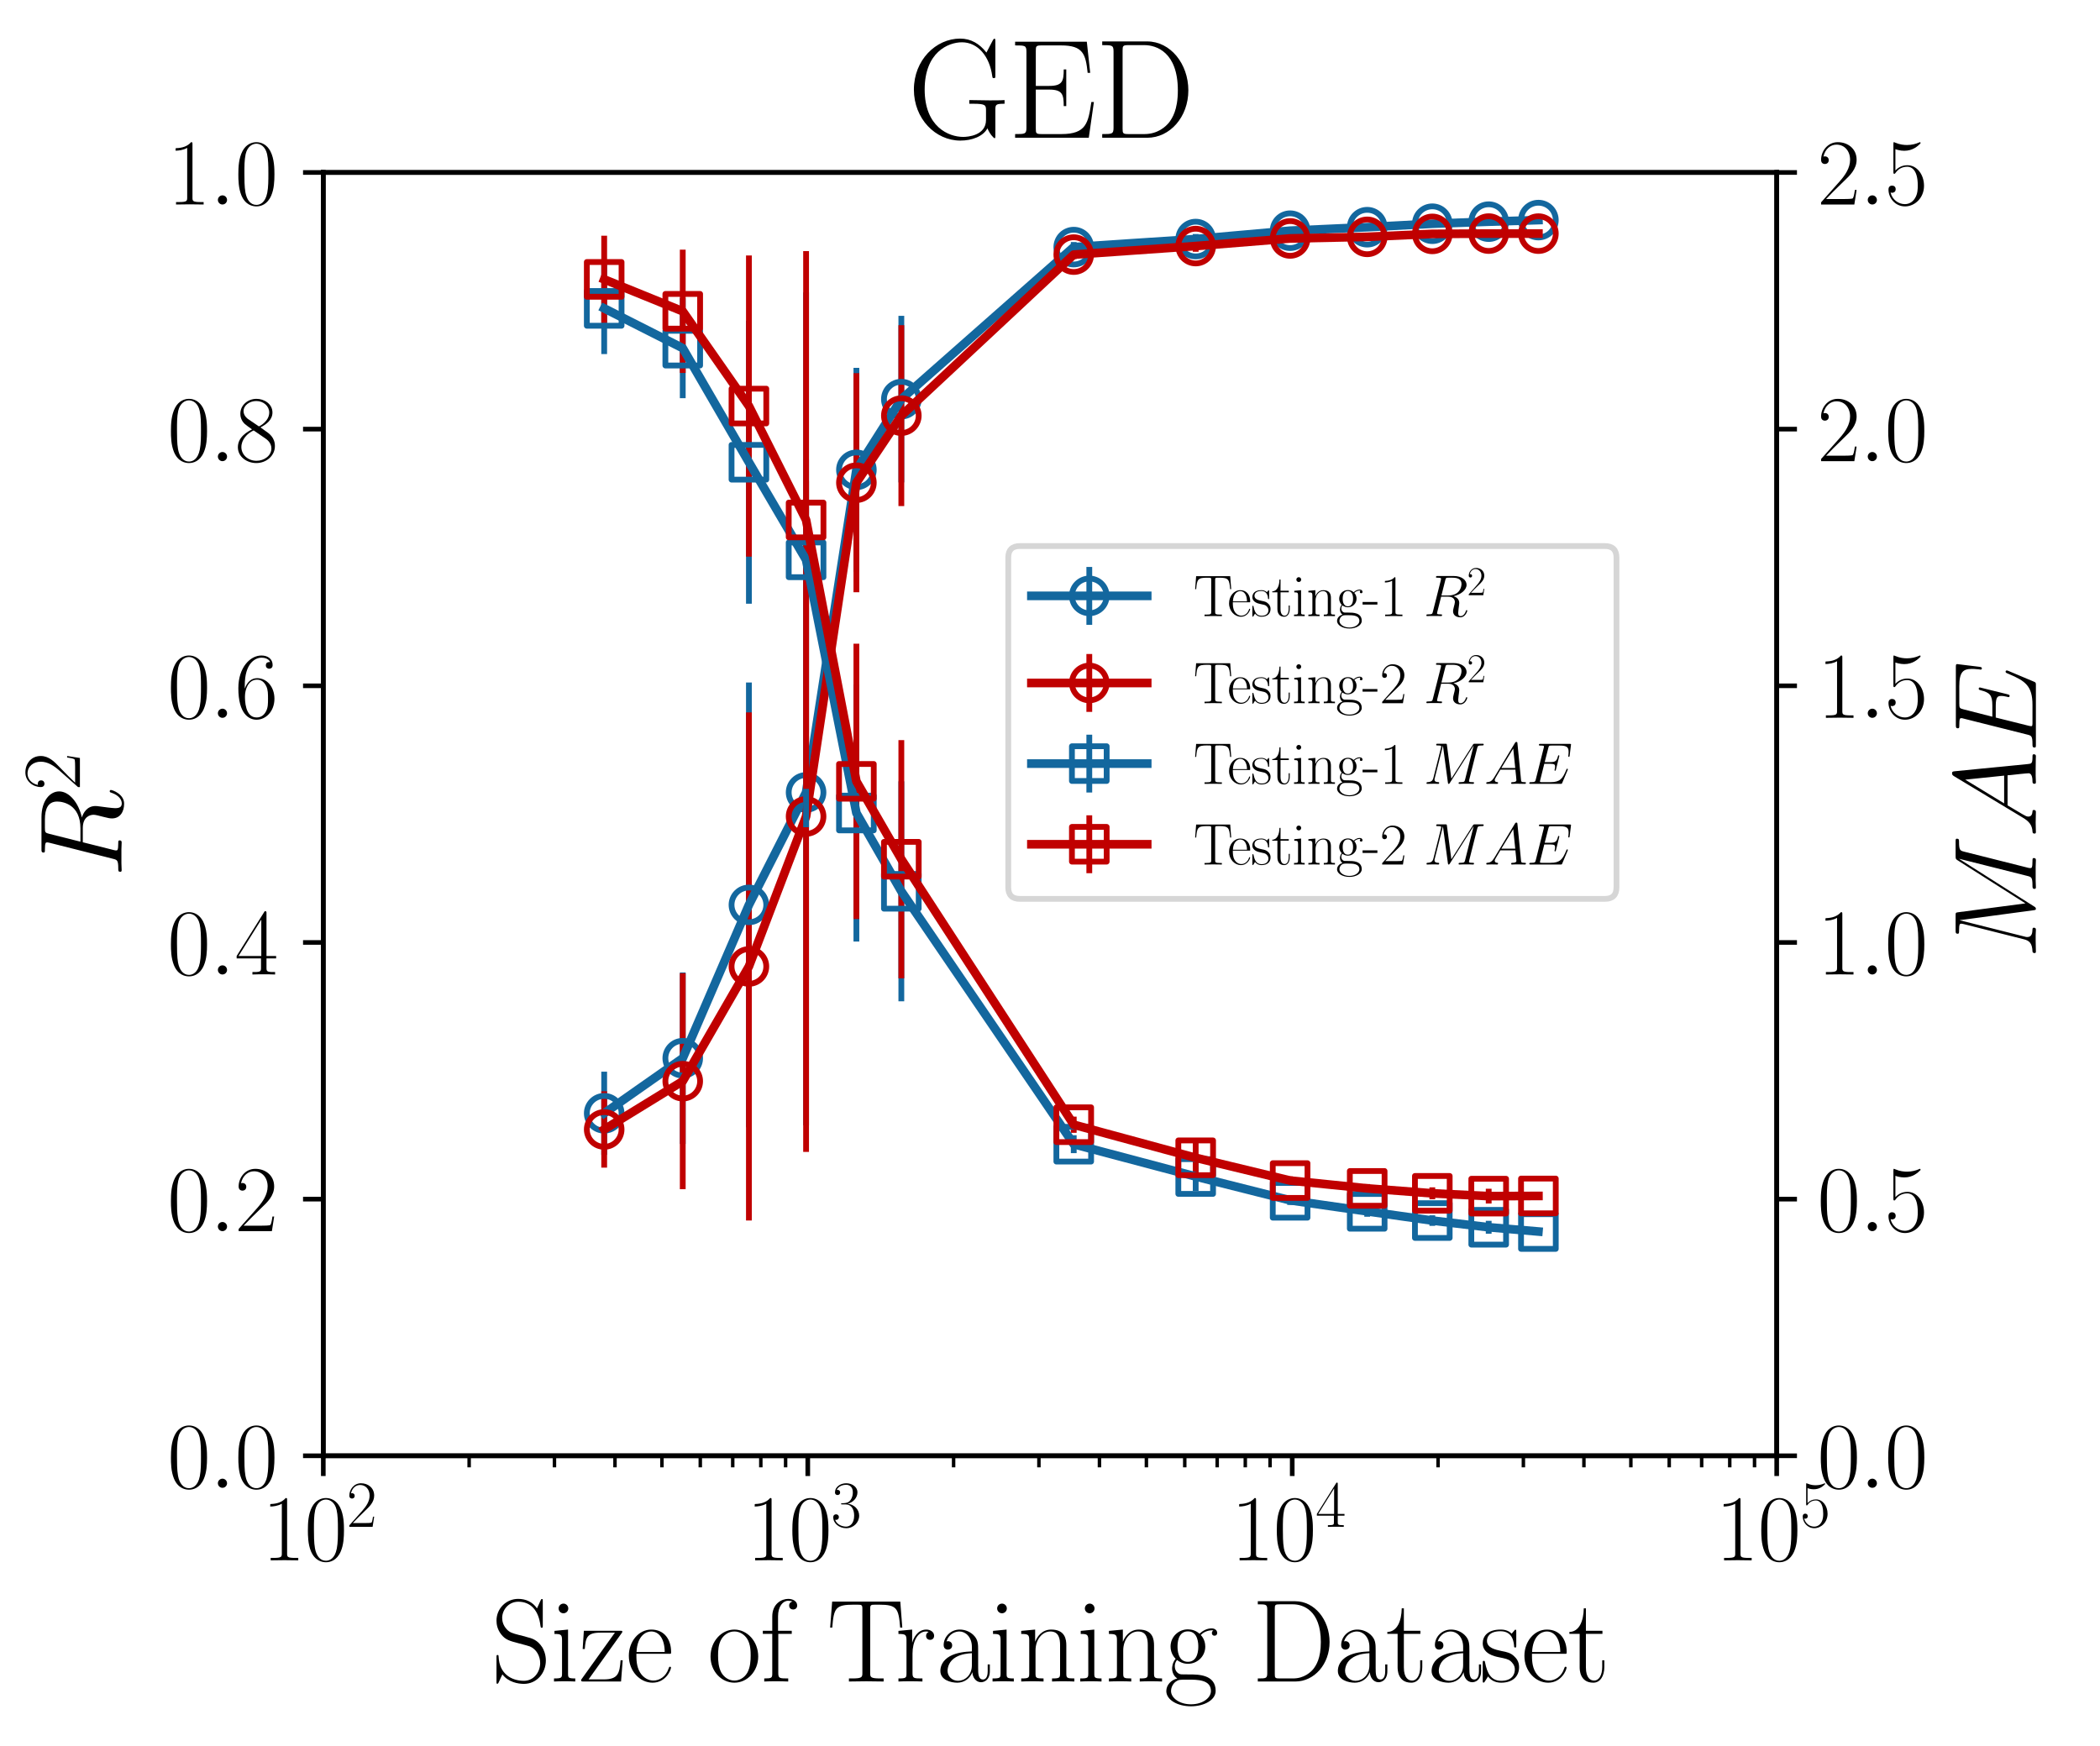 <?xml version="1.0" encoding="utf-8" standalone="no"?>
<!DOCTYPE svg PUBLIC "-//W3C//DTD SVG 1.1//EN"
  "http://www.w3.org/Graphics/SVG/1.1/DTD/svg11.dtd">
<svg xmlns:xlink="http://www.w3.org/1999/xlink" width="362.812pt" height="301.646pt" viewBox="0 0 362.812 301.646" xmlns="http://www.w3.org/2000/svg" version="1.1">
 <defs>
  <style type="text/css">*{stroke-linejoin: round; stroke-linecap: butt}</style>
 </defs>
 <g id="figure_1">
  <g id="patch_1">
   <path d="M -0 301.646 
L 362.812 301.646 
L 362.812 0 
L -0 0 
z
" style="fill: #ffffff"/>
  </g>
  <g id="axes_1">
   <g id="patch_2">
    <path d="M 55.856 251.564 
L 306.956 251.564 
L 306.956 29.804 
L 55.856 29.804 
z
" style="fill: #ffffff"/>
   </g>
   <g id="matplotlib.axis_1">
    <g id="xtick_1">
     <g id="line2d_1">
      <defs>
       <path id="m53f083bcd3" d="M 0 0 
L 0 3.5 
" style="stroke: #000000; stroke-width: 0.8"/>
      </defs>
      <g>
       <use xlink:href="#m53f083bcd3" x="55.856" y="251.564" style="stroke: #000000; stroke-width: 0.8"/>
      </g>
     </g>
     <g id="text_1">
      <!-- $\mathdefault{10^{2}}$ -->
      <g transform="translate(45.263 269.634) scale(0.16 -0.16)">
       <defs>
        <path id="CMR17-31" d="M 1702 4083 
C 1702 4217 1696 4224 1606 4224 
C 1357 3927 979 3833 621 3820 
C 602 3820 570 3820 563 3808 
C 557 3795 557 3782 557 3648 
C 755 3648 1088 3686 1344 3839 
L 1344 467 
C 1344 243 1331 166 781 166 
L 589 166 
L 589 0 
C 896 6 1216 12 1523 12 
C 1830 12 2150 6 2458 0 
L 2458 166 
L 2266 166 
C 1715 166 1702 236 1702 467 
L 1702 4083 
z
" transform="scale(0.016)"/>
        <path id="CMR17-30" d="M 2688 2038 
C 2688 2430 2682 3099 2413 3613 
C 2176 4063 1798 4224 1466 4224 
C 1158 4224 768 4082 525 3620 
C 269 3137 243 2539 243 2038 
C 243 1671 250 1112 448 623 
C 723 -39 1216 -128 1466 -128 
C 1760 -128 2208 -7 2470 604 
C 2662 1048 2688 1568 2688 2038 
z
M 1466 -26 
C 1056 -26 813 328 723 816 
C 653 1196 653 1749 653 2109 
C 653 2604 653 3015 736 3407 
C 858 3954 1216 4121 1466 4121 
C 1728 4121 2067 3947 2189 3420 
C 2272 3054 2278 2623 2278 2109 
C 2278 1691 2278 1176 2202 797 
C 2067 96 1690 -26 1466 -26 
z
" transform="scale(0.016)"/>
        <path id="CMR17-32" d="M 2669 990 
L 2554 990 
C 2490 537 2438 460 2413 422 
C 2381 371 1920 371 1830 371 
L 602 371 
C 832 620 1280 1073 1824 1596 
C 2214 1966 2669 2400 2669 3033 
C 2669 3788 2067 4224 1395 4224 
C 691 4224 262 3603 262 3027 
C 262 2777 448 2745 525 2745 
C 589 2745 781 2783 781 3007 
C 781 3206 614 3264 525 3264 
C 486 3264 448 3257 422 3244 
C 544 3788 915 4057 1306 4057 
C 1862 4057 2227 3616 2227 3033 
C 2227 2477 1901 1998 1536 1583 
L 262 147 
L 262 0 
L 2515 0 
L 2669 990 
z
" transform="scale(0.016)"/>
       </defs>
       <use xlink:href="#CMR17-31" transform="scale(0.996)"/>
       <use xlink:href="#CMR17-30" transform="translate(45.69 0) scale(0.996)"/>
       <use xlink:href="#CMR17-32" transform="translate(91.381 36.154) scale(0.697)"/>
      </g>
     </g>
    </g>
    <g id="xtick_2">
     <g id="line2d_2">
      <g>
       <use xlink:href="#m53f083bcd3" x="139.556" y="251.564" style="stroke: #000000; stroke-width: 0.8"/>
      </g>
     </g>
     <g id="text_2">
      <!-- $\mathdefault{10^{3}}$ -->
      <g transform="translate(128.963 269.634) scale(0.16 -0.16)">
       <defs>
        <path id="CMR17-33" d="M 1414 2176 
C 1984 2176 2234 1673 2234 1094 
C 2234 322 1824 25 1453 25 
C 1114 25 563 193 390 691 
C 422 678 454 678 486 678 
C 640 678 755 780 755 947 
C 755 1132 614 1216 486 1216 
C 378 1216 211 1164 211 927 
C 211 335 787 -128 1466 -128 
C 2176 -128 2720 432 2720 1087 
C 2720 1718 2208 2176 1600 2246 
C 2086 2347 2554 2776 2554 3353 
C 2554 3856 2048 4224 1472 4224 
C 890 4224 378 3862 378 3347 
C 378 3123 544 3084 627 3084 
C 762 3084 877 3167 877 3334 
C 877 3500 762 3584 627 3584 
C 602 3584 570 3584 544 3571 
C 730 3999 1235 4076 1459 4076 
C 1683 4076 2106 3966 2106 3347 
C 2106 3167 2080 2851 1862 2574 
C 1670 2329 1453 2316 1242 2297 
C 1210 2297 1062 2284 1037 2284 
C 992 2278 966 2272 966 2227 
C 966 2182 973 2176 1101 2176 
L 1414 2176 
z
" transform="scale(0.016)"/>
       </defs>
       <use xlink:href="#CMR17-31" transform="scale(0.996)"/>
       <use xlink:href="#CMR17-30" transform="translate(45.69 0) scale(0.996)"/>
       <use xlink:href="#CMR17-33" transform="translate(91.381 36.154) scale(0.697)"/>
      </g>
     </g>
    </g>
    <g id="xtick_3">
     <g id="line2d_3">
      <g>
       <use xlink:href="#m53f083bcd3" x="223.256" y="251.564" style="stroke: #000000; stroke-width: 0.8"/>
      </g>
     </g>
     <g id="text_3">
      <!-- $\mathdefault{10^{4}}$ -->
      <g transform="translate(212.663 269.634) scale(0.16 -0.16)">
       <defs>
        <path id="CMR17-34" d="M 2150 4147 
C 2150 4281 2144 4288 2029 4288 
L 128 1254 
L 128 1088 
L 1779 1088 
L 1779 460 
C 1779 230 1766 166 1318 166 
L 1197 166 
L 1197 0 
C 1402 12 1747 12 1965 12 
C 2182 12 2528 12 2733 0 
L 2733 166 
L 2611 166 
C 2163 166 2150 230 2150 460 
L 2150 1088 
L 2803 1088 
L 2803 1254 
L 2150 1254 
L 2150 4147 
z
M 1798 3723 
L 1798 1254 
L 256 1254 
L 1798 3723 
z
" transform="scale(0.016)"/>
       </defs>
       <use xlink:href="#CMR17-31" transform="scale(0.996)"/>
       <use xlink:href="#CMR17-30" transform="translate(45.69 0) scale(0.996)"/>
       <use xlink:href="#CMR17-34" transform="translate(91.381 36.154) scale(0.697)"/>
      </g>
     </g>
    </g>
    <g id="xtick_4">
     <g id="line2d_4">
      <g>
       <use xlink:href="#m53f083bcd3" x="306.956" y="251.564" style="stroke: #000000; stroke-width: 0.8"/>
      </g>
     </g>
     <g id="text_4">
      <!-- $\mathdefault{10^{5}}$ -->
      <g transform="translate(296.363 269.634) scale(0.16 -0.16)">
       <defs>
        <path id="CMR17-35" d="M 730 3750 
C 794 3724 1056 3641 1325 3641 
C 1920 3641 2246 3961 2432 4140 
C 2432 4191 2432 4224 2394 4224 
C 2387 4224 2374 4224 2323 4198 
C 2099 4102 1837 4032 1517 4032 
C 1325 4032 1037 4055 723 4191 
C 653 4224 640 4224 634 4224 
C 602 4224 595 4217 595 4090 
L 595 2231 
C 595 2113 595 2080 659 2080 
C 691 2080 704 2093 736 2139 
C 941 2435 1222 2560 1542 2560 
C 1766 2560 2246 2415 2246 1293 
C 2246 1087 2246 716 2054 422 
C 1894 159 1645 25 1370 25 
C 947 25 518 319 403 812 
C 429 806 480 793 506 793 
C 589 793 749 838 749 1036 
C 749 1209 627 1280 506 1280 
C 358 1280 262 1190 262 1011 
C 262 454 704 -128 1382 -128 
C 2042 -128 2669 441 2669 1267 
C 2669 2054 2170 2662 1549 2662 
C 1222 2662 947 2540 730 2304 
L 730 3750 
z
" transform="scale(0.016)"/>
       </defs>
       <use xlink:href="#CMR17-31" transform="scale(0.996)"/>
       <use xlink:href="#CMR17-30" transform="translate(45.69 0) scale(0.996)"/>
       <use xlink:href="#CMR17-35" transform="translate(91.381 36.154) scale(0.697)"/>
      </g>
     </g>
    </g>
    <g id="xtick_5">
     <g id="line2d_5">
      <defs>
       <path id="ma7e3aaac3f" d="M 0 0 
L 0 2 
" style="stroke: #000000; stroke-width: 0.6"/>
      </defs>
      <g>
       <use xlink:href="#ma7e3aaac3f" x="81.052" y="251.564" style="stroke: #000000; stroke-width: 0.6"/>
      </g>
     </g>
    </g>
    <g id="xtick_6">
     <g id="line2d_6">
      <g>
       <use xlink:href="#ma7e3aaac3f" x="95.791" y="251.564" style="stroke: #000000; stroke-width: 0.6"/>
      </g>
     </g>
    </g>
    <g id="xtick_7">
     <g id="line2d_7">
      <g>
       <use xlink:href="#ma7e3aaac3f" x="106.249" y="251.564" style="stroke: #000000; stroke-width: 0.6"/>
      </g>
     </g>
    </g>
    <g id="xtick_8">
     <g id="line2d_8">
      <g>
       <use xlink:href="#ma7e3aaac3f" x="114.36" y="251.564" style="stroke: #000000; stroke-width: 0.6"/>
      </g>
     </g>
    </g>
    <g id="xtick_9">
     <g id="line2d_9">
      <g>
       <use xlink:href="#ma7e3aaac3f" x="120.987" y="251.564" style="stroke: #000000; stroke-width: 0.6"/>
      </g>
     </g>
    </g>
    <g id="xtick_10">
     <g id="line2d_10">
      <g>
       <use xlink:href="#ma7e3aaac3f" x="126.591" y="251.564" style="stroke: #000000; stroke-width: 0.6"/>
      </g>
     </g>
    </g>
    <g id="xtick_11">
     <g id="line2d_11">
      <g>
       <use xlink:href="#ma7e3aaac3f" x="131.445" y="251.564" style="stroke: #000000; stroke-width: 0.6"/>
      </g>
     </g>
    </g>
    <g id="xtick_12">
     <g id="line2d_12">
      <g>
       <use xlink:href="#ma7e3aaac3f" x="135.726" y="251.564" style="stroke: #000000; stroke-width: 0.6"/>
      </g>
     </g>
    </g>
    <g id="xtick_13">
     <g id="line2d_13">
      <g>
       <use xlink:href="#ma7e3aaac3f" x="164.752" y="251.564" style="stroke: #000000; stroke-width: 0.6"/>
      </g>
     </g>
    </g>
    <g id="xtick_14">
     <g id="line2d_14">
      <g>
       <use xlink:href="#ma7e3aaac3f" x="179.491" y="251.564" style="stroke: #000000; stroke-width: 0.6"/>
      </g>
     </g>
    </g>
    <g id="xtick_15">
     <g id="line2d_15">
      <g>
       <use xlink:href="#ma7e3aaac3f" x="189.949" y="251.564" style="stroke: #000000; stroke-width: 0.6"/>
      </g>
     </g>
    </g>
    <g id="xtick_16">
     <g id="line2d_16">
      <g>
       <use xlink:href="#ma7e3aaac3f" x="198.06" y="251.564" style="stroke: #000000; stroke-width: 0.6"/>
      </g>
     </g>
    </g>
    <g id="xtick_17">
     <g id="line2d_17">
      <g>
       <use xlink:href="#ma7e3aaac3f" x="204.687" y="251.564" style="stroke: #000000; stroke-width: 0.6"/>
      </g>
     </g>
    </g>
    <g id="xtick_18">
     <g id="line2d_18">
      <g>
       <use xlink:href="#ma7e3aaac3f" x="210.291" y="251.564" style="stroke: #000000; stroke-width: 0.6"/>
      </g>
     </g>
    </g>
    <g id="xtick_19">
     <g id="line2d_19">
      <g>
       <use xlink:href="#ma7e3aaac3f" x="215.145" y="251.564" style="stroke: #000000; stroke-width: 0.6"/>
      </g>
     </g>
    </g>
    <g id="xtick_20">
     <g id="line2d_20">
      <g>
       <use xlink:href="#ma7e3aaac3f" x="219.426" y="251.564" style="stroke: #000000; stroke-width: 0.6"/>
      </g>
     </g>
    </g>
    <g id="xtick_21">
     <g id="line2d_21">
      <g>
       <use xlink:href="#ma7e3aaac3f" x="248.452" y="251.564" style="stroke: #000000; stroke-width: 0.6"/>
      </g>
     </g>
    </g>
    <g id="xtick_22">
     <g id="line2d_22">
      <g>
       <use xlink:href="#ma7e3aaac3f" x="263.191" y="251.564" style="stroke: #000000; stroke-width: 0.6"/>
      </g>
     </g>
    </g>
    <g id="xtick_23">
     <g id="line2d_23">
      <g>
       <use xlink:href="#ma7e3aaac3f" x="273.649" y="251.564" style="stroke: #000000; stroke-width: 0.6"/>
      </g>
     </g>
    </g>
    <g id="xtick_24">
     <g id="line2d_24">
      <g>
       <use xlink:href="#ma7e3aaac3f" x="281.76" y="251.564" style="stroke: #000000; stroke-width: 0.6"/>
      </g>
     </g>
    </g>
    <g id="xtick_25">
     <g id="line2d_25">
      <g>
       <use xlink:href="#ma7e3aaac3f" x="288.387" y="251.564" style="stroke: #000000; stroke-width: 0.6"/>
      </g>
     </g>
    </g>
    <g id="xtick_26">
     <g id="line2d_26">
      <g>
       <use xlink:href="#ma7e3aaac3f" x="293.991" y="251.564" style="stroke: #000000; stroke-width: 0.6"/>
      </g>
     </g>
    </g>
    <g id="xtick_27">
     <g id="line2d_27">
      <g>
       <use xlink:href="#ma7e3aaac3f" x="298.845" y="251.564" style="stroke: #000000; stroke-width: 0.6"/>
      </g>
     </g>
    </g>
    <g id="xtick_28">
     <g id="line2d_28">
      <g>
       <use xlink:href="#ma7e3aaac3f" x="303.126" y="251.564" style="stroke: #000000; stroke-width: 0.6"/>
      </g>
     </g>
    </g>
    <g id="text_5">
     <!-- Size of Training Dataset -->
     <g transform="translate(84.841 290.57) scale(0.2 -0.2)">
      <defs>
       <path id="CMR17-53" d="M 2803 4351 
C 2803 4467 2797 4473 2758 4473 
C 2720 4473 2707 4447 2682 4390 
L 2490 3965 
C 2246 4320 1875 4480 1472 4480 
C 819 4480 294 3958 294 3301 
C 294 3101 339 2817 557 2546 
C 794 2250 1018 2198 1530 2063 
C 1722 2011 2042 1927 2106 1901 
C 2470 1747 2662 1360 2662 999 
C 2662 534 2336 38 1779 38 
C 1094 38 454 425 410 1328 
C 403 1431 397 1437 352 1437 
C 301 1437 294 1431 294 1302 
L 294 0 
C 294 -116 301 -122 339 -122 
C 384 -122 397 -90 486 109 
C 493 128 493 141 614 386 
C 934 -39 1472 -128 1779 -128 
C 2477 -128 2970 457 2970 1141 
C 2970 1476 2848 1734 2778 1850 
C 2509 2263 2221 2340 1914 2417 
C 1869 2437 1856 2437 1498 2527 
C 1152 2617 1005 2662 845 2836 
C 666 3036 602 3243 602 3449 
C 602 3868 934 4326 1478 4326 
C 2157 4326 2579 3842 2675 3036 
C 2694 2920 2701 2914 2746 2914 
C 2803 2914 2803 2933 2803 3043 
L 2803 4351 
z
" transform="scale(0.016)"/>
       <path id="CMR17-69" d="M 992 3961 
C 992 4102 877 4224 730 4224 
C 589 4224 467 4108 467 3961 
C 467 3820 582 3699 730 3699 
C 870 3699 992 3814 992 3961 
z
M 243 2745 
L 243 2579 
C 602 2579 653 2540 653 2231 
L 653 443 
C 653 198 627 166 218 166 
L 218 0 
C 371 12 646 12 806 12 
C 960 12 1222 12 1370 0 
L 1370 166 
C 992 166 979 205 979 436 
L 979 2816 
L 243 2745 
z
" transform="scale(0.016)"/>
       <path id="CMR17-7a" d="M 2310 2604 
C 2362 2668 2362 2681 2362 2694 
C 2362 2752 2336 2752 2221 2752 
L 275 2752 
L 211 1760 
L 326 1760 
C 371 2380 442 2649 1178 2649 
L 1958 2649 
L 128 96 
C 128 6 134 0 269 0 
L 2291 0 
L 2381 1152 
L 2266 1152 
C 2214 441 2131 115 1350 115 
L 531 115 
L 2310 2604 
z
" transform="scale(0.016)"/>
       <path id="CMR17-65" d="M 2438 1503 
C 2464 1529 2464 1542 2464 1606 
C 2464 2251 2118 2816 1389 2816 
C 710 2816 173 2175 173 1394 
C 173 554 781 -64 1459 -64 
C 2176 -64 2458 619 2458 755 
C 2458 800 2419 800 2406 800 
C 2362 800 2355 787 2330 709 
C 2189 270 1837 51 1504 51 
C 1229 51 954 206 781 490 
C 582 819 582 1200 582 1503 
L 2438 1503 
z
M 589 1600 
C 634 2511 1126 2713 1382 2713 
C 1818 2713 2112 2308 2118 1600 
L 589 1600 
z
" transform="scale(0.016)"/>
       <path id="CMR17-6f" d="M 2758 1356 
C 2758 2176 2163 2816 1466 2816 
C 768 2816 173 2176 173 1356 
C 173 550 768 -64 1466 -64 
C 2163 -64 2758 550 2758 1356 
z
M 1466 51 
C 1165 51 909 230 762 480 
C 602 768 582 1126 582 1408 
C 582 1676 595 2009 762 2297 
C 890 2508 1139 2713 1466 2713 
C 1754 2713 1997 2553 2150 2329 
C 2349 2028 2349 1606 2349 1408 
C 2349 1158 2336 774 2163 467 
C 1984 172 1709 51 1466 51 
z
" transform="scale(0.016)"/>
       <path id="CMR17-66" d="M 979 2585 
L 1709 2585 
L 1709 2752 
L 966 2752 
L 966 3539 
C 966 4076 1235 4377 1510 4377 
C 1594 4377 1690 4363 1754 4339 
C 1702 4326 1568 4281 1568 4121 
C 1568 3955 1696 3904 1786 3904 
C 1875 3904 2003 3955 2003 4121 
C 2003 4353 1773 4480 1517 4480 
C 1152 4480 653 4211 653 3526 
L 653 2752 
L 141 2752 
L 141 2585 
L 653 2585 
L 653 441 
C 653 198 627 166 218 166 
L 218 0 
C 371 12 666 12 832 12 
C 1018 12 1344 12 1517 0 
L 1517 166 
C 1056 166 979 166 979 454 
L 979 2585 
z
" transform="scale(0.016)"/>
       <path id="CMR17-54" d="M 3981 4332 
L 288 4332 
L 179 2924 
L 294 2924 
C 378 3981 467 4166 1453 4166 
C 1568 4166 1754 4166 1805 4159 
C 1926 4140 1926 4064 1926 3917 
L 1926 465 
C 1926 236 1907 166 1376 166 
L 1197 166 
L 1197 0 
C 1504 6 1824 12 2138 12 
C 2451 12 2771 6 3078 0 
L 3078 166 
L 2899 166 
C 2368 166 2349 236 2349 465 
L 2349 3917 
C 2349 4057 2349 4134 2464 4159 
C 2515 4166 2701 4166 2816 4166 
C 3795 4166 3891 3981 3974 2924 
L 4090 2924 
L 3981 4332 
z
" transform="scale(0.016)"/>
       <path id="CMR17-72" d="M 960 1517 
C 960 2134 1222 2713 1702 2713 
C 1747 2713 1792 2707 1837 2687 
C 1837 2687 1696 2642 1696 2475 
C 1696 2321 1818 2257 1914 2257 
C 1990 2257 2131 2302 2131 2482 
C 2131 2687 1926 2816 1709 2816 
C 1222 2816 1011 2340 947 2115 
L 941 2115 
L 941 2816 
L 198 2745 
L 198 2578 
C 576 2578 634 2540 634 2231 
L 634 443 
C 634 198 608 166 198 166 
L 198 0 
C 352 12 646 12 813 12 
C 998 12 1325 12 1498 0 
L 1498 166 
C 1037 166 960 166 960 455 
L 960 1517 
z
" transform="scale(0.016)"/>
       <path id="CMR17-61" d="M 2304 1656 
C 2304 2048 2304 2275 2035 2534 
C 1798 2751 1523 2816 1306 2816 
C 800 2816 435 2408 435 1977 
C 435 1740 627 1728 666 1728 
C 749 1728 896 1779 896 1958 
C 896 2118 774 2188 666 2188 
C 640 2188 608 2182 589 2176 
C 723 2594 1069 2713 1293 2713 
C 1613 2713 1965 2421 1965 1875 
L 1965 1632 
C 1587 1619 1133 1568 774 1373 
C 371 1147 256 822 256 576 
C 256 77 832 -64 1171 -64 
C 1523 -64 1850 135 1990 505 
C 2003 219 2182 -39 2464 -39 
C 2598 -39 2938 51 2938 563 
L 2938 926 
L 2822 926 
L 2822 557 
C 2822 161 2650 109 2566 109 
C 2304 109 2304 446 2304 732 
L 2304 1656 
z
M 1965 887 
C 1965 323 1568 38 1216 38 
C 896 38 646 278 646 576 
C 646 771 730 1114 1101 1322 
C 1408 1497 1760 1523 1965 1536 
L 1965 887 
z
" transform="scale(0.016)"/>
       <path id="CMR17-6e" d="M 2656 1954 
C 2656 2282 2592 2816 1837 2816 
C 1331 2816 1069 2424 973 2166 
L 966 2166 
L 966 2816 
L 211 2745 
L 211 2578 
C 589 2578 646 2540 646 2231 
L 646 443 
C 646 198 621 166 211 166 
L 211 0 
C 365 12 646 12 813 12 
C 979 12 1267 12 1421 0 
L 1421 166 
C 1011 166 986 192 986 443 
L 986 1678 
C 986 2269 1344 2713 1792 2713 
C 2266 2713 2317 2289 2317 1980 
L 2317 443 
C 2317 198 2291 166 1882 166 
L 1882 0 
C 2035 12 2317 12 2483 12 
C 2650 12 2938 12 3091 0 
L 3091 166 
C 2682 166 2656 192 2656 443 
L 2656 1954 
z
" transform="scale(0.016)"/>
       <path id="CMR17-67" d="M 710 1165 
C 832 1068 1043 960 1299 960 
C 1805 960 2240 1359 2240 1895 
C 2240 2063 2189 2321 1997 2521 
C 2176 2713 2438 2777 2586 2777 
C 2611 2777 2650 2777 2682 2758 
C 2656 2751 2598 2726 2598 2623 
C 2598 2540 2656 2483 2739 2483 
C 2835 2483 2886 2547 2886 2630 
C 2886 2751 2790 2880 2586 2880 
C 2330 2880 2106 2758 1926 2591 
C 1734 2764 1504 2828 1299 2828 
C 794 2828 358 2431 358 1895 
C 358 1527 570 1294 634 1230 
C 442 1004 442 742 442 710 
C 442 544 506 300 723 166 
C 390 82 128 -184 128 -517 
C 128 -996 736 -1344 1466 -1344 
C 2170 -1344 2803 -1009 2803 -510 
C 2803 384 1856 384 1363 384 
C 1216 384 954 384 922 390 
C 723 422 589 601 589 825 
C 589 883 589 1024 710 1165 
z
M 1299 1068 
C 736 1068 736 1766 736 1895 
C 736 2024 736 2719 1299 2719 
C 1862 2719 1862 2024 1862 1895 
C 1862 1766 1862 1068 1299 1068 
z
M 1466 -1236 
C 826 -1236 384 -883 384 -517 
C 384 -311 493 -118 634 -11 
C 794 102 858 102 1293 102 
C 1818 102 2547 102 2547 -517 
C 2547 -883 2106 -1236 1466 -1236 
z
" transform="scale(0.016)"/>
       <path id="CMR17-44" d="M 333 4352 
L 333 4185 
C 774 4185 845 4185 845 3898 
L 845 453 
C 845 166 774 166 333 166 
L 333 0 
L 2368 0 
C 3398 0 4224 943 4224 2140 
C 4224 3344 3411 4352 2368 4352 
L 333 4352 
z
M 1523 166 
C 1267 166 1254 198 1254 414 
L 1254 3936 
C 1254 4153 1267 4185 1523 4185 
L 2240 4185 
C 2771 4185 3750 3873 3750 2140 
C 3750 1242 3488 879 3366 707 
C 3213 510 2848 166 2240 166 
L 1523 166 
z
" transform="scale(0.016)"/>
       <path id="CMR17-74" d="M 966 2585 
L 1862 2585 
L 1862 2752 
L 966 2752 
L 966 3968 
L 851 3968 
C 838 3292 614 2700 70 2687 
L 70 2585 
L 627 2585 
L 627 778 
C 627 655 627 -64 1370 -64 
C 1747 -64 1965 308 1965 784 
L 1965 1151 
L 1850 1151 
L 1850 790 
C 1850 347 1677 51 1408 51 
C 1222 51 966 179 966 765 
L 966 2585 
z
" transform="scale(0.016)"/>
       <path id="CMR17-73" d="M 1978 2688 
C 1978 2803 1971 2809 1933 2809 
C 1907 2809 1901 2803 1824 2707 
C 1805 2681 1747 2617 1728 2592 
C 1523 2809 1235 2816 1126 2816 
C 416 2816 160 2444 160 2073 
C 160 1497 813 1363 998 1324 
C 1402 1241 1542 1216 1677 1100 
C 1760 1024 1901 883 1901 652 
C 1901 384 1747 38 1158 38 
C 602 38 403 460 288 1024 
C 269 1113 269 1120 218 1120 
C 166 1120 160 1113 160 985 
L 160 64 
C 160 -52 166 -58 205 -58 
C 237 -58 243 -52 275 0 
C 314 57 410 211 448 275 
C 576 102 800 -64 1158 -64 
C 1792 -64 2131 281 2131 780 
C 2131 1107 1958 1280 1875 1356 
C 1683 1555 1459 1600 1190 1651 
C 838 1728 390 1817 390 2208 
C 390 2374 480 2726 1126 2726 
C 1811 2726 1850 2086 1862 1881 
C 1869 1849 1901 1843 1920 1843 
C 1978 1843 1978 1862 1978 1971 
L 1978 2688 
z
" transform="scale(0.016)"/>
      </defs>
      <use xlink:href="#CMR17-53" transform="scale(0.996)"/>
      <use xlink:href="#CMR17-69" transform="translate(50.895 0) scale(0.996)"/>
      <use xlink:href="#CMR17-7a" transform="translate(75.766 0) scale(0.996)"/>
      <use xlink:href="#CMR17-65" transform="translate(116.252 0) scale(0.996)"/>
      <use xlink:href="#CMR17-6f" transform="translate(186.814 0) scale(0.996)"/>
      <use xlink:href="#CMR17-66" transform="translate(232.504 0) scale(0.996)"/>
      <use xlink:href="#CMR17-54" transform="translate(290.054 0) scale(0.996)"/>
      <use xlink:href="#CMR17-72" transform="translate(348.756 0) scale(0.996)"/>
      <use xlink:href="#CMR17-61" transform="translate(384.037 0) scale(0.996)"/>
      <use xlink:href="#CMR17-69" transform="translate(429.728 0) scale(0.996)"/>
      <use xlink:href="#CMR17-6e" transform="translate(454.599 0) scale(0.996)"/>
      <use xlink:href="#CMR17-69" transform="translate(505.494 0) scale(0.996)"/>
      <use xlink:href="#CMR17-6e" transform="translate(530.365 0) scale(0.996)"/>
      <use xlink:href="#CMR17-67" transform="translate(581.26 0) scale(0.996)"/>
      <use xlink:href="#CMR17-44" transform="translate(657.027 0) scale(0.996)"/>
      <use xlink:href="#CMR17-61" transform="translate(727.42 0) scale(0.996)"/>
      <use xlink:href="#CMR17-74" transform="translate(773.111 0) scale(0.996)"/>
      <use xlink:href="#CMR17-61" transform="translate(808.392 0) scale(0.996)"/>
      <use xlink:href="#CMR17-73" transform="translate(854.082 0) scale(0.996)"/>
      <use xlink:href="#CMR17-65" transform="translate(889.883 0) scale(0.996)"/>
      <use xlink:href="#CMR17-74" transform="translate(930.369 0) scale(0.996)"/>
     </g>
    </g>
   </g>
   <g id="matplotlib.axis_2">
    <g id="ytick_1">
     <g id="line2d_29">
      <defs>
       <path id="mc1a53ebc5b" d="M 0 0 
L -3.5 0 
" style="stroke: #000000; stroke-width: 0.8"/>
      </defs>
      <g>
       <use xlink:href="#mc1a53ebc5b" x="55.856" y="251.564" style="stroke: #000000; stroke-width: 0.8"/>
      </g>
     </g>
     <g id="text_6">
      <!-- $\mathdefault{0.0}$ -->
      <g transform="translate(28.913 257.099) scale(0.16 -0.16)">
       <defs>
        <path id="CMMI12-3a" d="M 1178 307 
C 1178 492 1024 620 870 620 
C 685 620 557 467 557 313 
C 557 128 710 0 864 0 
C 1050 0 1178 153 1178 307 
z
" transform="scale(0.016)"/>
       </defs>
       <use xlink:href="#CMR17-30" transform="scale(0.996)"/>
       <use xlink:href="#CMMI12-3a" transform="translate(45.69 0) scale(0.996)"/>
       <use xlink:href="#CMR17-30" transform="translate(72.788 0) scale(0.996)"/>
      </g>
     </g>
    </g>
    <g id="ytick_2">
     <g id="line2d_30">
      <g>
       <use xlink:href="#mc1a53ebc5b" x="55.856" y="207.212" style="stroke: #000000; stroke-width: 0.8"/>
      </g>
     </g>
     <g id="text_7">
      <!-- $\mathdefault{0.2}$ -->
      <g transform="translate(28.913 212.747) scale(0.16 -0.16)">
       <use xlink:href="#CMR17-30" transform="scale(0.996)"/>
       <use xlink:href="#CMMI12-3a" transform="translate(45.69 0) scale(0.996)"/>
       <use xlink:href="#CMR17-32" transform="translate(72.788 0) scale(0.996)"/>
      </g>
     </g>
    </g>
    <g id="ytick_3">
     <g id="line2d_31">
      <g>
       <use xlink:href="#mc1a53ebc5b" x="55.856" y="162.86" style="stroke: #000000; stroke-width: 0.8"/>
      </g>
     </g>
     <g id="text_8">
      <!-- $\mathdefault{0.4}$ -->
      <g transform="translate(28.913 168.395) scale(0.16 -0.16)">
       <use xlink:href="#CMR17-30" transform="scale(0.996)"/>
       <use xlink:href="#CMMI12-3a" transform="translate(45.69 0) scale(0.996)"/>
       <use xlink:href="#CMR17-34" transform="translate(72.788 0) scale(0.996)"/>
      </g>
     </g>
    </g>
    <g id="ytick_4">
     <g id="line2d_32">
      <g>
       <use xlink:href="#mc1a53ebc5b" x="55.856" y="118.508" style="stroke: #000000; stroke-width: 0.8"/>
      </g>
     </g>
     <g id="text_9">
      <!-- $\mathdefault{0.6}$ -->
      <g transform="translate(28.913 124.043) scale(0.16 -0.16)">
       <defs>
        <path id="CMR17-36" d="M 678 2198 
C 678 3712 1395 4076 1811 4076 
C 1946 4076 2272 4049 2400 3782 
C 2298 3782 2106 3782 2106 3558 
C 2106 3385 2246 3328 2336 3328 
C 2394 3328 2566 3353 2566 3571 
C 2566 3987 2246 4224 1805 4224 
C 1043 4224 243 3411 243 2011 
C 243 257 966 -128 1478 -128 
C 2099 -128 2688 431 2688 1295 
C 2688 2101 2170 2688 1517 2688 
C 1126 2688 838 2430 678 1979 
L 678 2198 
z
M 1478 25 
C 691 25 691 1212 691 1450 
C 691 1914 909 2585 1504 2585 
C 1613 2585 1926 2585 2138 2140 
C 2253 1889 2253 1624 2253 1302 
C 2253 954 2253 696 2118 438 
C 1978 173 1773 25 1478 25 
z
" transform="scale(0.016)"/>
       </defs>
       <use xlink:href="#CMR17-30" transform="scale(0.996)"/>
       <use xlink:href="#CMMI12-3a" transform="translate(45.69 0) scale(0.996)"/>
       <use xlink:href="#CMR17-36" transform="translate(72.788 0) scale(0.996)"/>
      </g>
     </g>
    </g>
    <g id="ytick_5">
     <g id="line2d_33">
      <g>
       <use xlink:href="#mc1a53ebc5b" x="55.856" y="74.156" style="stroke: #000000; stroke-width: 0.8"/>
      </g>
     </g>
     <g id="text_10">
      <!-- $\mathdefault{0.8}$ -->
      <g transform="translate(28.913 79.691) scale(0.16 -0.16)">
       <defs>
        <path id="CMR17-38" d="M 1741 2289 
C 2144 2494 2554 2803 2554 3298 
C 2554 3884 1990 4224 1472 4224 
C 890 4224 378 3800 378 3215 
C 378 3054 416 2777 666 2533 
C 730 2469 998 2276 1171 2154 
C 883 2006 211 1652 211 945 
C 211 282 838 -128 1459 -128 
C 2144 -128 2720 366 2720 1022 
C 2720 1607 2330 1877 2074 2051 
L 1741 2289 
z
M 902 2855 
C 851 2887 595 3086 595 3388 
C 595 3781 998 4076 1459 4076 
C 1965 4076 2336 3716 2336 3298 
C 2336 2700 1670 2359 1638 2359 
C 1632 2359 1626 2359 1574 2398 
L 902 2855 
z
M 2080 1536 
C 2176 1466 2483 1253 2483 861 
C 2483 385 2010 25 1472 25 
C 890 25 448 443 448 951 
C 448 1459 838 1884 1280 2083 
L 2080 1536 
z
" transform="scale(0.016)"/>
       </defs>
       <use xlink:href="#CMR17-30" transform="scale(0.996)"/>
       <use xlink:href="#CMMI12-3a" transform="translate(45.69 0) scale(0.996)"/>
       <use xlink:href="#CMR17-38" transform="translate(72.788 0) scale(0.996)"/>
      </g>
     </g>
    </g>
    <g id="ytick_6">
     <g id="line2d_34">
      <g>
       <use xlink:href="#mc1a53ebc5b" x="55.856" y="29.804" style="stroke: #000000; stroke-width: 0.8"/>
      </g>
     </g>
     <g id="text_11">
      <!-- $\mathdefault{1.0}$ -->
      <g transform="translate(28.913 35.339) scale(0.16 -0.16)">
       <use xlink:href="#CMR17-31" transform="scale(0.996)"/>
       <use xlink:href="#CMMI12-3a" transform="translate(45.69 0) scale(0.996)"/>
       <use xlink:href="#CMR17-30" transform="translate(72.788 0) scale(0.996)"/>
      </g>
     </g>
    </g>
    <g id="text_12">
     <!-- $R^2$ -->
     <g transform="translate(21.037 151.606) rotate(-90) scale(0.2 -0.2)">
      <defs>
       <path id="CMMI12-52" d="M 2355 3917 
C 2413 4153 2438 4166 2688 4166 
L 3149 4166 
C 3699 4166 4109 4000 4109 3503 
C 4109 3177 3942 2240 2656 2240 
L 1933 2240 
L 2355 3917 
z
M 3245 2163 
C 4038 2335 4659 2846 4659 3394 
C 4659 3892 4154 4352 3264 4352 
L 1530 4352 
C 1402 4352 1344 4352 1344 4230 
C 1344 4166 1389 4166 1510 4166 
C 1894 4166 1894 4115 1894 4045 
C 1894 4032 1894 3994 1869 3898 
L 1005 475 
C 947 253 934 190 493 190 
C 346 190 301 190 301 69 
C 301 6 371 6 390 6 
C 506 6 640 19 762 19 
L 1517 19 
C 1632 19 1766 6 1882 6 
C 1933 6 2003 6 2003 126 
C 2003 190 1946 190 1850 190 
C 1459 190 1459 241 1459 304 
C 1459 310 1459 355 1472 405 
L 1901 2112 
L 2669 2112 
C 3277 2112 3392 1731 3392 1522 
C 3392 1426 3328 1179 3283 1014 
C 3213 723 3194 653 3194 532 
C 3194 82 3565 -128 3994 -128 
C 4512 -128 4736 501 4736 589 
C 4736 634 4704 653 4666 653 
C 4614 653 4602 615 4589 564 
C 4435 114 4173 0 4013 0 
C 3853 0 3750 69 3750 355 
C 3750 507 3827 1084 3834 1116 
C 3866 1350 3866 1376 3866 1426 
C 3866 1889 3488 2086 3245 2163 
z
" transform="scale(0.016)"/>
      </defs>
      <use xlink:href="#CMMI12-52" transform="scale(0.996)"/>
      <use xlink:href="#CMR17-32" transform="translate(75.071 36.154) scale(0.697)"/>
     </g>
    </g>
   </g>
   <g id="LineCollection_1">
    <path d="M 265.786 38.262 
L 265.786 37.801 
" clip-path="url(#pdb60bec76a)" style="fill: none; stroke: #13679e"/>
    <path d="M 257.198 38.703 
L 257.198 37.905 
" clip-path="url(#pdb60bec76a)" style="fill: none; stroke: #13679e"/>
    <path d="M 247.457 38.987 
L 247.457 38.333 
" clip-path="url(#pdb60bec76a)" style="fill: none; stroke: #13679e"/>
    <path d="M 236.207 39.585 
L 236.207 38.934 
" clip-path="url(#pdb60bec76a)" style="fill: none; stroke: #13679e"/>
    <path d="M 222.891 40.196 
L 222.891 39.533 
" clip-path="url(#pdb60bec76a)" style="fill: none; stroke: #13679e"/>
    <path d="M 206.576 42.174 
L 206.576 40.446 
" clip-path="url(#pdb60bec76a)" style="fill: none; stroke: #13679e"/>
    <path d="M 185.508 43.576 
L 185.508 41.825 
" clip-path="url(#pdb60bec76a)" style="fill: none; stroke: #13679e"/>
    <path d="M 155.721 83.363 
L 155.721 54.579 
" clip-path="url(#pdb60bec76a)" style="fill: none; stroke: #13679e"/>
    <path d="M 147.957 98.815 
L 147.957 63.561 
" clip-path="url(#pdb60bec76a)" style="fill: none; stroke: #13679e"/>
    <path d="M 139.264 194.459 
L 139.264 79.404 
" clip-path="url(#pdb60bec76a)" style="fill: none; stroke: #13679e"/>
    <path d="M 129.388 194.798 
L 129.388 117.936 
" clip-path="url(#pdb60bec76a)" style="fill: none; stroke: #13679e"/>
    <path d="M 117.956 197.681 
L 117.956 168.042 
" clip-path="url(#pdb60bec76a)" style="fill: none; stroke: #13679e"/>
    <path d="M 104.384 199.563 
L 104.384 185.191 
" clip-path="url(#pdb60bec76a)" style="fill: none; stroke: #13679e"/>
   </g>
   <g id="LineCollection_2">
    <path d="M 265.786 40.535 
L 265.786 40.209 
" clip-path="url(#pdb60bec76a)" style="fill: none; stroke: #c00000"/>
    <path d="M 257.198 40.826 
L 257.198 39.905 
" clip-path="url(#pdb60bec76a)" style="fill: none; stroke: #c00000"/>
    <path d="M 247.457 40.871 
L 247.457 39.966 
" clip-path="url(#pdb60bec76a)" style="fill: none; stroke: #c00000"/>
    <path d="M 236.207 41.256 
L 236.207 40.6 
" clip-path="url(#pdb60bec76a)" style="fill: none; stroke: #c00000"/>
    <path d="M 222.891 41.464 
L 222.891 40.942 
" clip-path="url(#pdb60bec76a)" style="fill: none; stroke: #c00000"/>
    <path d="M 206.576 43.513 
L 206.576 41.527 
" clip-path="url(#pdb60bec76a)" style="fill: none; stroke: #c00000"/>
    <path d="M 185.508 44.77 
L 185.508 43.227 
" clip-path="url(#pdb60bec76a)" style="fill: none; stroke: #c00000"/>
    <path d="M 155.721 87.453 
L 155.721 56.193 
" clip-path="url(#pdb60bec76a)" style="fill: none; stroke: #c00000"/>
    <path d="M 147.957 102.344 
L 147.957 64.479 
" clip-path="url(#pdb60bec76a)" style="fill: none; stroke: #c00000"/>
    <path d="M 139.264 199.055 
L 139.264 83.111 
" clip-path="url(#pdb60bec76a)" style="fill: none; stroke: #c00000"/>
    <path d="M 129.388 210.909 
L 129.388 123.106 
" clip-path="url(#pdb60bec76a)" style="fill: none; stroke: #c00000"/>
    <path d="M 117.956 205.492 
L 117.956 168.17 
" clip-path="url(#pdb60bec76a)" style="fill: none; stroke: #c00000"/>
    <path d="M 104.384 201.773 
L 104.384 188.573 
" clip-path="url(#pdb60bec76a)" style="fill: none; stroke: #c00000"/>
   </g>
   <g id="line2d_35">
    <path d="M 265.786 38.032 
L 257.198 38.304 
L 247.457 38.66 
L 236.207 39.26 
L 222.891 39.865 
L 206.576 41.31 
L 185.508 42.7 
L 155.721 68.971 
L 147.957 81.188 
L 139.264 136.932 
L 129.388 156.367 
L 117.956 182.861 
L 104.384 192.377 
" clip-path="url(#pdb60bec76a)" style="fill: none; stroke: #13679e; stroke-width: 1.5; stroke-linecap: square"/>
    <defs>
     <path id="m3cda53c4e5" d="M 0 3 
C 0.796 3 1.559 2.684 2.121 2.121 
C 2.684 1.559 3 0.796 3 0 
C 3 -0.796 2.684 -1.559 2.121 -2.121 
C 1.559 -2.684 0.796 -3 0 -3 
C -0.796 -3 -1.559 -2.684 -2.121 -2.121 
C -2.684 -1.559 -3 -0.796 -3 0 
C -3 0.796 -2.684 1.559 -2.121 2.121 
C -1.559 2.684 -0.796 3 0 3 
z
" style="stroke: #13679e"/>
    </defs>
    <g clip-path="url(#pdb60bec76a)">
     <use xlink:href="#m3cda53c4e5" x="265.786" y="38.032" style="fill-opacity: 0; stroke: #13679e"/>
     <use xlink:href="#m3cda53c4e5" x="257.198" y="38.304" style="fill-opacity: 0; stroke: #13679e"/>
     <use xlink:href="#m3cda53c4e5" x="247.457" y="38.66" style="fill-opacity: 0; stroke: #13679e"/>
     <use xlink:href="#m3cda53c4e5" x="236.207" y="39.26" style="fill-opacity: 0; stroke: #13679e"/>
     <use xlink:href="#m3cda53c4e5" x="222.891" y="39.865" style="fill-opacity: 0; stroke: #13679e"/>
     <use xlink:href="#m3cda53c4e5" x="206.576" y="41.31" style="fill-opacity: 0; stroke: #13679e"/>
     <use xlink:href="#m3cda53c4e5" x="185.508" y="42.7" style="fill-opacity: 0; stroke: #13679e"/>
     <use xlink:href="#m3cda53c4e5" x="155.721" y="68.971" style="fill-opacity: 0; stroke: #13679e"/>
     <use xlink:href="#m3cda53c4e5" x="147.957" y="81.188" style="fill-opacity: 0; stroke: #13679e"/>
     <use xlink:href="#m3cda53c4e5" x="139.264" y="136.932" style="fill-opacity: 0; stroke: #13679e"/>
     <use xlink:href="#m3cda53c4e5" x="129.388" y="156.367" style="fill-opacity: 0; stroke: #13679e"/>
     <use xlink:href="#m3cda53c4e5" x="117.956" y="182.861" style="fill-opacity: 0; stroke: #13679e"/>
     <use xlink:href="#m3cda53c4e5" x="104.384" y="192.377" style="fill-opacity: 0; stroke: #13679e"/>
    </g>
   </g>
   <g id="line2d_36">
    <path d="M 265.786 40.372 
L 257.198 40.366 
L 247.457 40.418 
L 236.207 40.928 
L 222.891 41.203 
L 206.576 42.52 
L 185.508 43.998 
L 155.721 71.823 
L 147.957 83.412 
L 139.264 141.083 
L 129.388 167.007 
L 117.956 186.831 
L 104.384 195.173 
" clip-path="url(#pdb60bec76a)" style="fill: none; stroke: #c00000; stroke-width: 1.5; stroke-linecap: square"/>
    <defs>
     <path id="m62c7a522f3" d="M 0 3 
C 0.796 3 1.559 2.684 2.121 2.121 
C 2.684 1.559 3 0.796 3 0 
C 3 -0.796 2.684 -1.559 2.121 -2.121 
C 1.559 -2.684 0.796 -3 0 -3 
C -0.796 -3 -1.559 -2.684 -2.121 -2.121 
C -2.684 -1.559 -3 -0.796 -3 0 
C -3 0.796 -2.684 1.559 -2.121 2.121 
C -1.559 2.684 -0.796 3 0 3 
z
" style="stroke: #c00000"/>
    </defs>
    <g clip-path="url(#pdb60bec76a)">
     <use xlink:href="#m62c7a522f3" x="265.786" y="40.372" style="fill-opacity: 0; stroke: #c00000"/>
     <use xlink:href="#m62c7a522f3" x="257.198" y="40.366" style="fill-opacity: 0; stroke: #c00000"/>
     <use xlink:href="#m62c7a522f3" x="247.457" y="40.418" style="fill-opacity: 0; stroke: #c00000"/>
     <use xlink:href="#m62c7a522f3" x="236.207" y="40.928" style="fill-opacity: 0; stroke: #c00000"/>
     <use xlink:href="#m62c7a522f3" x="222.891" y="41.203" style="fill-opacity: 0; stroke: #c00000"/>
     <use xlink:href="#m62c7a522f3" x="206.576" y="42.52" style="fill-opacity: 0; stroke: #c00000"/>
     <use xlink:href="#m62c7a522f3" x="185.508" y="43.998" style="fill-opacity: 0; stroke: #c00000"/>
     <use xlink:href="#m62c7a522f3" x="155.721" y="71.823" style="fill-opacity: 0; stroke: #c00000"/>
     <use xlink:href="#m62c7a522f3" x="147.957" y="83.412" style="fill-opacity: 0; stroke: #c00000"/>
     <use xlink:href="#m62c7a522f3" x="139.264" y="141.083" style="fill-opacity: 0; stroke: #c00000"/>
     <use xlink:href="#m62c7a522f3" x="129.388" y="167.007" style="fill-opacity: 0; stroke: #c00000"/>
     <use xlink:href="#m62c7a522f3" x="117.956" y="186.831" style="fill-opacity: 0; stroke: #c00000"/>
     <use xlink:href="#m62c7a522f3" x="104.384" y="195.173" style="fill-opacity: 0; stroke: #c00000"/>
    </g>
   </g>
   <g id="patch_3">
    <path d="M 55.856 251.564 
L 55.856 29.804 
" style="fill: none; stroke: #000000; stroke-width: 0.8; stroke-linejoin: miter; stroke-linecap: square"/>
   </g>
   <g id="patch_4">
    <path d="M 306.956 251.564 
L 306.956 29.804 
" style="fill: none; stroke: #000000; stroke-width: 0.8; stroke-linejoin: miter; stroke-linecap: square"/>
   </g>
   <g id="patch_5">
    <path d="M 55.856 251.564 
L 306.956 251.564 
" style="fill: none; stroke: #000000; stroke-width: 0.8; stroke-linejoin: miter; stroke-linecap: square"/>
   </g>
   <g id="patch_6">
    <path d="M 55.856 29.804 
L 306.956 29.804 
" style="fill: none; stroke: #000000; stroke-width: 0.8; stroke-linejoin: miter; stroke-linecap: square"/>
   </g>
  </g>
  <g id="axes_2">
   <g id="matplotlib.axis_3">
    <g id="ytick_7">
     <g id="line2d_37">
      <defs>
       <path id="mf048d08ec2" d="M 0 0 
L 3.5 0 
" style="stroke: #000000; stroke-width: 0.8"/>
      </defs>
      <g>
       <use xlink:href="#mf048d08ec2" x="306.956" y="251.564" style="stroke: #000000; stroke-width: 0.8"/>
      </g>
     </g>
     <g id="text_13">
      <!-- $\mathdefault{0.0}$ -->
      <g transform="translate(313.956 257.099) scale(0.16 -0.16)">
       <use xlink:href="#CMR17-30" transform="scale(0.996)"/>
       <use xlink:href="#CMMI12-3a" transform="translate(45.69 0) scale(0.996)"/>
       <use xlink:href="#CMR17-30" transform="translate(72.788 0) scale(0.996)"/>
      </g>
     </g>
    </g>
    <g id="ytick_8">
     <g id="line2d_38">
      <g>
       <use xlink:href="#mf048d08ec2" x="306.956" y="207.212" style="stroke: #000000; stroke-width: 0.8"/>
      </g>
     </g>
     <g id="text_14">
      <!-- $\mathdefault{0.5}$ -->
      <g transform="translate(313.956 212.747) scale(0.16 -0.16)">
       <use xlink:href="#CMR17-30" transform="scale(0.996)"/>
       <use xlink:href="#CMMI12-3a" transform="translate(45.69 0) scale(0.996)"/>
       <use xlink:href="#CMR17-35" transform="translate(72.788 0) scale(0.996)"/>
      </g>
     </g>
    </g>
    <g id="ytick_9">
     <g id="line2d_39">
      <g>
       <use xlink:href="#mf048d08ec2" x="306.956" y="162.86" style="stroke: #000000; stroke-width: 0.8"/>
      </g>
     </g>
     <g id="text_15">
      <!-- $\mathdefault{1.0}$ -->
      <g transform="translate(313.956 168.395) scale(0.16 -0.16)">
       <use xlink:href="#CMR17-31" transform="scale(0.996)"/>
       <use xlink:href="#CMMI12-3a" transform="translate(45.69 0) scale(0.996)"/>
       <use xlink:href="#CMR17-30" transform="translate(72.788 0) scale(0.996)"/>
      </g>
     </g>
    </g>
    <g id="ytick_10">
     <g id="line2d_40">
      <g>
       <use xlink:href="#mf048d08ec2" x="306.956" y="118.508" style="stroke: #000000; stroke-width: 0.8"/>
      </g>
     </g>
     <g id="text_16">
      <!-- $\mathdefault{1.5}$ -->
      <g transform="translate(313.956 124.043) scale(0.16 -0.16)">
       <use xlink:href="#CMR17-31" transform="scale(0.996)"/>
       <use xlink:href="#CMMI12-3a" transform="translate(45.69 0) scale(0.996)"/>
       <use xlink:href="#CMR17-35" transform="translate(72.788 0) scale(0.996)"/>
      </g>
     </g>
    </g>
    <g id="ytick_11">
     <g id="line2d_41">
      <g>
       <use xlink:href="#mf048d08ec2" x="306.956" y="74.156" style="stroke: #000000; stroke-width: 0.8"/>
      </g>
     </g>
     <g id="text_17">
      <!-- $\mathdefault{2.0}$ -->
      <g transform="translate(313.956 79.691) scale(0.16 -0.16)">
       <use xlink:href="#CMR17-32" transform="scale(0.996)"/>
       <use xlink:href="#CMMI12-3a" transform="translate(45.69 0) scale(0.996)"/>
       <use xlink:href="#CMR17-30" transform="translate(72.788 0) scale(0.996)"/>
      </g>
     </g>
    </g>
    <g id="ytick_12">
     <g id="line2d_42">
      <g>
       <use xlink:href="#mf048d08ec2" x="306.956" y="29.804" style="stroke: #000000; stroke-width: 0.8"/>
      </g>
     </g>
     <g id="text_18">
      <!-- $\mathdefault{2.5}$ -->
      <g transform="translate(313.956 35.339) scale(0.16 -0.16)">
       <use xlink:href="#CMR17-32" transform="scale(0.996)"/>
       <use xlink:href="#CMMI12-3a" transform="translate(45.69 0) scale(0.996)"/>
       <use xlink:href="#CMR17-35" transform="translate(72.788 0) scale(0.996)"/>
      </g>
     </g>
    </g>
    <g id="text_19">
     <!-- $MAE$ -->
     <g transform="translate(351.737 165.696) rotate(-90) scale(0.2 -0.2)">
      <defs>
       <path id="CMMI12-4d" d="M 5811 3886 
C 5869 4102 5882 4166 6336 4166 
C 6458 4166 6515 4166 6515 4287 
C 6515 4352 6470 4352 6349 4352 
L 5581 4352 
C 5421 4352 5414 4345 5344 4243 
L 3008 567 
L 2528 4211 
C 2509 4352 2502 4352 2336 4352 
L 1542 4352 
C 1421 4352 1363 4352 1363 4230 
C 1363 4166 1421 4166 1517 4166 
C 1907 4166 1907 4115 1907 4045 
C 1907 4032 1907 3994 1882 3898 
L 1062 650 
C 986 344 838 204 410 185 
C 390 185 314 179 314 70 
C 314 0 371 0 397 0 
C 525 0 851 12 979 12 
L 1286 12 
C 1376 12 1485 0 1574 0 
C 1619 0 1690 0 1690 121 
C 1690 179 1626 185 1600 185 
C 1389 191 1184 230 1184 459 
C 1184 523 1184 529 1210 618 
L 2093 4128 
L 2099 4128 
L 2630 172 
C 2650 19 2656 0 2714 0 
C 2784 0 2816 51 2848 108 
L 5421 4159 
L 5427 4159 
L 4499 472 
C 4442 249 4429 185 3981 185 
C 3859 185 3795 185 3795 70 
C 3795 0 3853 0 3891 0 
C 4000 0 4128 12 4237 12 
L 4992 12 
C 5101 12 5235 0 5344 0 
C 5395 0 5466 0 5466 121 
C 5466 185 5408 185 5312 185 
C 4922 185 4922 236 4922 300 
C 4922 306 4922 351 4934 402 
L 5811 3886 
z
" transform="scale(0.016)"/>
       <path id="CMMI12-41" d="M 1088 720 
C 864 335 646 205 339 185 
C 269 179 218 179 218 64 
C 218 25 250 0 294 0 
C 410 0 698 12 813 12 
C 998 12 1203 0 1382 0 
C 1421 0 1498 0 1498 121 
C 1498 179 1446 185 1408 185 
C 1261 198 1139 250 1139 407 
C 1139 498 1178 570 1261 714 
L 1747 1536 
L 3379 1536 
C 3386 1477 3386 1425 3392 1366 
C 3411 1196 3488 518 3488 394 
C 3488 198 3162 185 3059 185 
C 2989 185 2918 185 2918 70 
C 2918 0 2976 0 3014 0 
C 3123 0 3251 12 3360 12 
L 3725 12 
C 4115 12 4397 0 4403 0 
C 4448 0 4518 0 4518 121 
C 4518 185 4461 185 4365 185 
C 4013 185 4006 244 3987 440 
L 3597 4403 
C 3584 4531 3558 4544 3488 4544 
C 3424 4544 3386 4531 3328 4435 
L 1088 720 
z
M 1856 1721 
L 3142 3831 
L 3360 1721 
L 1856 1721 
z
" transform="scale(0.016)"/>
       <path id="CMMI12-45" d="M 4448 1489 
C 4454 1508 4474 1553 4474 1578 
C 4474 1611 4448 1643 4410 1643 
C 4384 1643 4371 1636 4352 1617 
C 4339 1611 4339 1598 4282 1469 
C 3904 570 3629 185 2605 185 
L 1670 185 
C 1581 185 1568 185 1530 192 
C 1459 198 1453 211 1453 262 
C 1453 307 1466 346 1478 403 
L 1920 2176 
L 2554 2176 
C 3053 2176 3091 2066 3091 1874 
C 3091 1810 3091 1752 3046 1559 
C 3034 1534 3027 1508 3027 1489 
C 3027 1444 3059 1424 3098 1424 
C 3155 1424 3162 1469 3187 1559 
L 3552 3036 
C 3552 3068 3526 3099 3488 3099 
C 3430 3099 3424 3074 3398 2986 
C 3270 2500 3142 2361 2573 2361 
L 1965 2361 
L 2362 3913 
C 2419 4134 2432 4153 2694 4153 
L 3610 4153 
C 4397 4153 4557 3945 4557 3465 
C 4557 3459 4557 3282 4531 3074 
C 4525 3049 4518 3011 4518 2998 
C 4518 2948 4550 2929 4589 2929 
C 4634 2929 4659 2954 4672 3068 
L 4806 4172 
C 4806 4191 4819 4255 4819 4268 
C 4819 4339 4762 4339 4646 4339 
L 1523 4339 
C 1402 4339 1338 4339 1338 4223 
C 1338 4153 1382 4153 1491 4153 
C 1888 4153 1888 4109 1888 4039 
C 1888 4008 1882 3983 1862 3913 
L 998 474 
C 941 249 928 185 480 185 
C 358 185 294 185 294 70 
C 294 0 333 0 461 0 
L 3674 0 
C 3814 0 3821 6 3866 108 
L 4448 1489 
z
" transform="scale(0.016)"/>
      </defs>
      <use xlink:href="#CMMI12-4d" transform="scale(0.996)"/>
      <use xlink:href="#CMMI12-41" transform="translate(104.78 0) scale(0.996)"/>
      <use xlink:href="#CMMI12-45" transform="translate(177.908 0) scale(0.996)"/>
     </g>
    </g>
   </g>
   <g id="LineCollection_3">
    <path d="M 265.786 213.207 
L 265.786 212.414 
" clip-path="url(#pdb60bec76a)" style="fill: none; stroke: #13679e"/>
    <path d="M 257.198 213.184 
L 257.198 210.967 
" clip-path="url(#pdb60bec76a)" style="fill: none; stroke: #13679e"/>
    <path d="M 247.457 211.832 
L 247.457 210.003 
" clip-path="url(#pdb60bec76a)" style="fill: none; stroke: #13679e"/>
    <path d="M 236.207 210.254 
L 236.207 208.391 
" clip-path="url(#pdb60bec76a)" style="fill: none; stroke: #13679e"/>
    <path d="M 222.891 208.212 
L 222.891 206.622 
" clip-path="url(#pdb60bec76a)" style="fill: none; stroke: #13679e"/>
    <path d="M 206.576 205.795 
L 206.576 200.815 
" clip-path="url(#pdb60bec76a)" style="fill: none; stroke: #13679e"/>
    <path d="M 185.508 199.27 
L 185.508 196.174 
" clip-path="url(#pdb60bec76a)" style="fill: none; stroke: #13679e"/>
    <path d="M 155.721 173.029 
L 155.721 135.014 
" clip-path="url(#pdb60bec76a)" style="fill: none; stroke: #13679e"/>
    <path d="M 147.957 162.701 
L 147.957 118.276 
" clip-path="url(#pdb60bec76a)" style="fill: none; stroke: #13679e"/>
    <path d="M 139.264 142.944 
L 139.264 50.532 
" clip-path="url(#pdb60bec76a)" style="fill: none; stroke: #13679e"/>
    <path d="M 129.388 104.325 
L 129.388 55.436 
" clip-path="url(#pdb60bec76a)" style="fill: none; stroke: #13679e"/>
    <path d="M 117.956 68.804 
L 117.956 51.516 
" clip-path="url(#pdb60bec76a)" style="fill: none; stroke: #13679e"/>
    <path d="M 104.384 61.184 
L 104.384 45.396 
" clip-path="url(#pdb60bec76a)" style="fill: none; stroke: #13679e"/>
   </g>
   <g id="LineCollection_4">
    <path d="M 265.786 206.849 
L 265.786 206.475 
" clip-path="url(#pdb60bec76a)" style="fill: none; stroke: #c00000"/>
    <path d="M 257.198 207.97 
L 257.198 205.419 
" clip-path="url(#pdb60bec76a)" style="fill: none; stroke: #c00000"/>
    <path d="M 247.457 207.243 
L 247.457 205.18 
" clip-path="url(#pdb60bec76a)" style="fill: none; stroke: #c00000"/>
    <path d="M 236.207 206.107 
L 236.207 204.607 
" clip-path="url(#pdb60bec76a)" style="fill: none; stroke: #c00000"/>
    <path d="M 222.891 204.728 
L 222.891 203.283 
" clip-path="url(#pdb60bec76a)" style="fill: none; stroke: #c00000"/>
    <path d="M 206.576 202.901 
L 206.576 197.241 
" clip-path="url(#pdb60bec76a)" style="fill: none; stroke: #c00000"/>
    <path d="M 185.508 195.75 
L 185.508 192.957 
" clip-path="url(#pdb60bec76a)" style="fill: none; stroke: #c00000"/>
    <path d="M 155.721 169.063 
L 155.721 127.89 
" clip-path="url(#pdb60bec76a)" style="fill: none; stroke: #c00000"/>
    <path d="M 147.957 158.802 
L 147.957 111.236 
" clip-path="url(#pdb60bec76a)" style="fill: none; stroke: #c00000"/>
    <path d="M 139.264 136.317 
L 139.264 43.391 
" clip-path="url(#pdb60bec76a)" style="fill: none; stroke: #c00000"/>
    <path d="M 129.388 96.191 
L 129.388 44.144 
" clip-path="url(#pdb60bec76a)" style="fill: none; stroke: #c00000"/>
    <path d="M 117.956 64.447 
L 117.956 43.138 
" clip-path="url(#pdb60bec76a)" style="fill: none; stroke: #c00000"/>
    <path d="M 104.384 55.822 
L 104.384 40.731 
" clip-path="url(#pdb60bec76a)" style="fill: none; stroke: #c00000"/>
   </g>
   <g id="line2d_43">
    <path d="M 265.786 212.81 
L 257.198 212.076 
L 247.457 210.917 
L 236.207 209.323 
L 222.891 207.417 
L 206.576 203.305 
L 185.508 197.722 
L 155.721 154.022 
L 147.957 140.488 
L 139.264 96.738 
L 129.388 79.88 
L 117.956 60.16 
L 104.384 53.29 
" clip-path="url(#pdb60bec76a)" style="fill: none; stroke: #13679e; stroke-width: 1.5; stroke-linecap: square"/>
    <defs>
     <path id="mc8b90fb96e" d="M -3 3 
L 3 3 
L 3 -3 
L -3 -3 
z
" style="stroke: #13679e; stroke-linejoin: miter"/>
    </defs>
    <g clip-path="url(#pdb60bec76a)">
     <use xlink:href="#mc8b90fb96e" x="265.786" y="212.81" style="fill-opacity: 0; stroke: #13679e; stroke-linejoin: miter"/>
     <use xlink:href="#mc8b90fb96e" x="257.198" y="212.076" style="fill-opacity: 0; stroke: #13679e; stroke-linejoin: miter"/>
     <use xlink:href="#mc8b90fb96e" x="247.457" y="210.917" style="fill-opacity: 0; stroke: #13679e; stroke-linejoin: miter"/>
     <use xlink:href="#mc8b90fb96e" x="236.207" y="209.323" style="fill-opacity: 0; stroke: #13679e; stroke-linejoin: miter"/>
     <use xlink:href="#mc8b90fb96e" x="222.891" y="207.417" style="fill-opacity: 0; stroke: #13679e; stroke-linejoin: miter"/>
     <use xlink:href="#mc8b90fb96e" x="206.576" y="203.305" style="fill-opacity: 0; stroke: #13679e; stroke-linejoin: miter"/>
     <use xlink:href="#mc8b90fb96e" x="185.508" y="197.722" style="fill-opacity: 0; stroke: #13679e; stroke-linejoin: miter"/>
     <use xlink:href="#mc8b90fb96e" x="155.721" y="154.022" style="fill-opacity: 0; stroke: #13679e; stroke-linejoin: miter"/>
     <use xlink:href="#mc8b90fb96e" x="147.957" y="140.488" style="fill-opacity: 0; stroke: #13679e; stroke-linejoin: miter"/>
     <use xlink:href="#mc8b90fb96e" x="139.264" y="96.738" style="fill-opacity: 0; stroke: #13679e; stroke-linejoin: miter"/>
     <use xlink:href="#mc8b90fb96e" x="129.388" y="79.88" style="fill-opacity: 0; stroke: #13679e; stroke-linejoin: miter"/>
     <use xlink:href="#mc8b90fb96e" x="117.956" y="60.16" style="fill-opacity: 0; stroke: #13679e; stroke-linejoin: miter"/>
     <use xlink:href="#mc8b90fb96e" x="104.384" y="53.29" style="fill-opacity: 0; stroke: #13679e; stroke-linejoin: miter"/>
    </g>
   </g>
   <g id="line2d_44">
    <path d="M 265.786 206.662 
L 257.198 206.694 
L 247.457 206.212 
L 236.207 205.357 
L 222.891 204.005 
L 206.576 200.071 
L 185.508 194.353 
L 155.721 148.476 
L 147.957 135.019 
L 139.264 89.854 
L 129.388 70.168 
L 117.956 53.792 
L 104.384 48.277 
" clip-path="url(#pdb60bec76a)" style="fill: none; stroke: #c00000; stroke-width: 1.5; stroke-linecap: square"/>
    <defs>
     <path id="m36de946737" d="M -3 3 
L 3 3 
L 3 -3 
L -3 -3 
z
" style="stroke: #c00000; stroke-linejoin: miter"/>
    </defs>
    <g clip-path="url(#pdb60bec76a)">
     <use xlink:href="#m36de946737" x="265.786" y="206.662" style="fill-opacity: 0; stroke: #c00000; stroke-linejoin: miter"/>
     <use xlink:href="#m36de946737" x="257.198" y="206.694" style="fill-opacity: 0; stroke: #c00000; stroke-linejoin: miter"/>
     <use xlink:href="#m36de946737" x="247.457" y="206.212" style="fill-opacity: 0; stroke: #c00000; stroke-linejoin: miter"/>
     <use xlink:href="#m36de946737" x="236.207" y="205.357" style="fill-opacity: 0; stroke: #c00000; stroke-linejoin: miter"/>
     <use xlink:href="#m36de946737" x="222.891" y="204.005" style="fill-opacity: 0; stroke: #c00000; stroke-linejoin: miter"/>
     <use xlink:href="#m36de946737" x="206.576" y="200.071" style="fill-opacity: 0; stroke: #c00000; stroke-linejoin: miter"/>
     <use xlink:href="#m36de946737" x="185.508" y="194.353" style="fill-opacity: 0; stroke: #c00000; stroke-linejoin: miter"/>
     <use xlink:href="#m36de946737" x="155.721" y="148.476" style="fill-opacity: 0; stroke: #c00000; stroke-linejoin: miter"/>
     <use xlink:href="#m36de946737" x="147.957" y="135.019" style="fill-opacity: 0; stroke: #c00000; stroke-linejoin: miter"/>
     <use xlink:href="#m36de946737" x="139.264" y="89.854" style="fill-opacity: 0; stroke: #c00000; stroke-linejoin: miter"/>
     <use xlink:href="#m36de946737" x="129.388" y="70.168" style="fill-opacity: 0; stroke: #c00000; stroke-linejoin: miter"/>
     <use xlink:href="#m36de946737" x="117.956" y="53.792" style="fill-opacity: 0; stroke: #c00000; stroke-linejoin: miter"/>
     <use xlink:href="#m36de946737" x="104.384" y="48.277" style="fill-opacity: 0; stroke: #c00000; stroke-linejoin: miter"/>
    </g>
   </g>
   <g id="patch_7">
    <path d="M 55.856 251.564 
L 55.856 29.804 
" style="fill: none; stroke: #000000; stroke-width: 0.8; stroke-linejoin: miter; stroke-linecap: square"/>
   </g>
   <g id="patch_8">
    <path d="M 306.956 251.564 
L 306.956 29.804 
" style="fill: none; stroke: #000000; stroke-width: 0.8; stroke-linejoin: miter; stroke-linecap: square"/>
   </g>
   <g id="patch_9">
    <path d="M 55.856 251.564 
L 306.956 251.564 
" style="fill: none; stroke: #000000; stroke-width: 0.8; stroke-linejoin: miter; stroke-linecap: square"/>
   </g>
   <g id="patch_10">
    <path d="M 55.856 29.804 
L 306.956 29.804 
" style="fill: none; stroke: #000000; stroke-width: 0.8; stroke-linejoin: miter; stroke-linecap: square"/>
   </g>
   <g id="text_20">
    <!-- GED -->
    <g transform="translate(156.766 23.804) scale(0.24 -0.24)">
     <defs>
      <path id="CMR17-47" d="M 3974 1258 
C 3974 1503 3994 1536 4390 1536 
L 4390 1702 
C 4237 1689 3891 1689 3718 1689 
C 3539 1689 3040 1696 2797 1702 
L 2797 1536 
L 2989 1536 
C 3539 1536 3552 1464 3552 1232 
L 3552 806 
C 3552 96 2720 38 2522 38 
C 1862 38 781 496 781 2179 
C 781 3862 1843 4313 2464 4313 
C 3187 4313 3712 3681 3834 2785 
C 3846 2708 3846 2695 3904 2695 
C 3974 2695 3974 2708 3974 2824 
L 3974 4351 
C 3974 4467 3968 4473 3930 4473 
C 3904 4473 3898 4467 3853 4390 
L 3571 3849 
C 3258 4249 2874 4480 2381 4480 
C 1286 4480 294 3507 294 2179 
C 294 858 1267 -128 2394 -128 
C 2912 -128 3418 57 3616 425 
C 3725 161 3904 -20 3936 -20 
C 3968 -20 3974 -13 3974 102 
L 3974 1258 
z
" transform="scale(0.016)"/>
      <path id="CMR17-45" d="M 3885 1614 
L 3770 1614 
C 3629 676 3546 166 2419 166 
L 1530 166 
C 1274 166 1261 198 1261 415 
L 1261 2176 
L 1862 2176 
C 2464 2176 2522 1959 2522 1429 
L 2637 1429 
L 2637 3086 
L 2522 3086 
C 2522 2558 2464 2342 1862 2342 
L 1261 2342 
L 1261 3924 
C 1261 4141 1274 4172 1530 4172 
L 2406 4172 
C 3398 4172 3514 3778 3603 2933 
L 3718 2933 
L 3565 4339 
L 326 4339 
L 326 4172 
C 768 4172 838 4172 838 3886 
L 838 453 
C 838 166 768 166 326 166 
L 326 0 
L 3654 0 
L 3885 1614 
z
" transform="scale(0.016)"/>
     </defs>
     <use xlink:href="#CMR17-47" transform="scale(0.996)"/>
     <use xlink:href="#CMR17-45" transform="translate(72.355 0) scale(0.996)"/>
     <use xlink:href="#CMR17-44" transform="translate(134.942 0) scale(0.996)"/>
    </g>
   </g>
  </g>
  <g id="legend_1">
   <g id="patch_11">
    <path d="M 176.195 155.328 
L 277.276 155.328 
Q 279.276 155.328 279.276 153.328 
L 279.276 96.36 
Q 279.276 94.36 277.276 94.36 
L 176.195 94.36 
Q 174.195 94.36 174.195 96.36 
L 174.195 153.328 
Q 174.195 155.328 176.195 155.328 
z
" style="fill: #ffffff; opacity: 0.8; stroke: #cccccc; stroke-linejoin: miter"/>
   </g>
   <g id="LineCollection_5">
    <path d="M 188.195 107.97 
L 188.195 97.97 
" style="fill: none; stroke: #13679e"/>
   </g>
   <g id="line2d_45">
    <path d="M 178.195 102.97 
L 198.195 102.97 
" style="fill: none; stroke: #13679e; stroke-width: 1.5; stroke-linecap: square"/>
   </g>
   <g id="line2d_46">
    <g>
     <use xlink:href="#m3cda53c4e5" x="188.195" y="102.97" style="fill-opacity: 0; stroke: #13679e"/>
    </g>
   </g>
   <g id="text_21">
    <!-- Testing-1 $R^2$ -->
    <g transform="translate(206.195 106.47) scale(0.1 -0.1)">
     <defs>
      <path id="CMR17-2d" d="M 1632 1254 
L 1632 1536 
L 26 1536 
L 26 1254 
L 1632 1254 
z
" transform="scale(0.016)"/>
     </defs>
     <use xlink:href="#CMR17-54" transform="scale(0.996)"/>
     <use xlink:href="#CMR17-65" transform="translate(58.703 0) scale(0.996)"/>
     <use xlink:href="#CMR17-73" transform="translate(99.188 0) scale(0.996)"/>
     <use xlink:href="#CMR17-74" transform="translate(134.99 0) scale(0.996)"/>
     <use xlink:href="#CMR17-69" transform="translate(170.27 0) scale(0.996)"/>
     <use xlink:href="#CMR17-6e" transform="translate(195.141 0) scale(0.996)"/>
     <use xlink:href="#CMR17-67" transform="translate(246.037 0) scale(0.996)"/>
     <use xlink:href="#CMR17-2d" transform="translate(291.727 0) scale(0.996)"/>
     <use xlink:href="#CMR17-31" transform="translate(321.803 0) scale(0.996)"/>
     <use xlink:href="#CMMI12-52" transform="translate(397.57 0) scale(0.996)"/>
     <use xlink:href="#CMR17-32" transform="translate(472.641 36.154) scale(0.697)"/>
    </g>
   </g>
   <g id="LineCollection_6">
    <path d="M 188.195 123.017 
L 188.195 113.017 
" style="fill: none; stroke: #c00000"/>
   </g>
   <g id="line2d_47">
    <path d="M 178.195 118.017 
L 198.195 118.017 
" style="fill: none; stroke: #c00000; stroke-width: 1.5; stroke-linecap: square"/>
   </g>
   <g id="line2d_48">
    <g>
     <use xlink:href="#m62c7a522f3" x="188.195" y="118.017" style="fill-opacity: 0; stroke: #c00000"/>
    </g>
   </g>
   <g id="text_22">
    <!-- Testing-2 $R^2$ -->
    <g transform="translate(206.195 121.517) scale(0.1 -0.1)">
     <use xlink:href="#CMR17-54" transform="scale(0.996)"/>
     <use xlink:href="#CMR17-65" transform="translate(58.703 0) scale(0.996)"/>
     <use xlink:href="#CMR17-73" transform="translate(99.188 0) scale(0.996)"/>
     <use xlink:href="#CMR17-74" transform="translate(134.99 0) scale(0.996)"/>
     <use xlink:href="#CMR17-69" transform="translate(170.27 0) scale(0.996)"/>
     <use xlink:href="#CMR17-6e" transform="translate(195.141 0) scale(0.996)"/>
     <use xlink:href="#CMR17-67" transform="translate(246.037 0) scale(0.996)"/>
     <use xlink:href="#CMR17-2d" transform="translate(291.727 0) scale(0.996)"/>
     <use xlink:href="#CMR17-32" transform="translate(321.803 0) scale(0.996)"/>
     <use xlink:href="#CMMI12-52" transform="translate(397.57 0) scale(0.996)"/>
     <use xlink:href="#CMR17-32" transform="translate(472.641 36.154) scale(0.697)"/>
    </g>
   </g>
   <g id="LineCollection_7">
    <path d="M 188.195 136.954 
L 188.195 126.954 
" style="fill: none; stroke: #13679e"/>
   </g>
   <g id="line2d_49">
    <path d="M 178.195 131.954 
L 198.195 131.954 
" style="fill: none; stroke: #13679e; stroke-width: 1.5; stroke-linecap: square"/>
   </g>
   <g id="line2d_50">
    <g>
     <use xlink:href="#mc8b90fb96e" x="188.195" y="131.954" style="fill-opacity: 0; stroke: #13679e; stroke-linejoin: miter"/>
    </g>
   </g>
   <g id="text_23">
    <!-- Testing-1 $MAE$ -->
    <g transform="translate(206.195 135.454) scale(0.1 -0.1)">
     <use xlink:href="#CMR17-54" transform="scale(0.996)"/>
     <use xlink:href="#CMR17-65" transform="translate(58.703 0) scale(0.996)"/>
     <use xlink:href="#CMR17-73" transform="translate(99.188 0) scale(0.996)"/>
     <use xlink:href="#CMR17-74" transform="translate(134.99 0) scale(0.996)"/>
     <use xlink:href="#CMR17-69" transform="translate(170.27 0) scale(0.996)"/>
     <use xlink:href="#CMR17-6e" transform="translate(195.141 0) scale(0.996)"/>
     <use xlink:href="#CMR17-67" transform="translate(246.037 0) scale(0.996)"/>
     <use xlink:href="#CMR17-2d" transform="translate(291.727 0) scale(0.996)"/>
     <use xlink:href="#CMR17-31" transform="translate(321.803 0) scale(0.996)"/>
     <use xlink:href="#CMMI12-4d" transform="translate(397.57 0) scale(0.996)"/>
     <use xlink:href="#CMMI12-41" transform="translate(502.35 0) scale(0.996)"/>
     <use xlink:href="#CMMI12-45" transform="translate(575.478 0) scale(0.996)"/>
    </g>
   </g>
   <g id="LineCollection_8">
    <path d="M 188.195 150.891 
L 188.195 140.891 
" style="fill: none; stroke: #c00000"/>
   </g>
   <g id="line2d_51">
    <path d="M 178.195 145.891 
L 198.195 145.891 
" style="fill: none; stroke: #c00000; stroke-width: 1.5; stroke-linecap: square"/>
   </g>
   <g id="line2d_52">
    <g>
     <use xlink:href="#m36de946737" x="188.195" y="145.891" style="fill-opacity: 0; stroke: #c00000; stroke-linejoin: miter"/>
    </g>
   </g>
   <g id="text_24">
    <!-- Testing-2 $MAE$ -->
    <g transform="translate(206.195 149.391) scale(0.1 -0.1)">
     <use xlink:href="#CMR17-54" transform="scale(0.996)"/>
     <use xlink:href="#CMR17-65" transform="translate(58.703 0) scale(0.996)"/>
     <use xlink:href="#CMR17-73" transform="translate(99.188 0) scale(0.996)"/>
     <use xlink:href="#CMR17-74" transform="translate(134.99 0) scale(0.996)"/>
     <use xlink:href="#CMR17-69" transform="translate(170.27 0) scale(0.996)"/>
     <use xlink:href="#CMR17-6e" transform="translate(195.141 0) scale(0.996)"/>
     <use xlink:href="#CMR17-67" transform="translate(246.037 0) scale(0.996)"/>
     <use xlink:href="#CMR17-2d" transform="translate(291.727 0) scale(0.996)"/>
     <use xlink:href="#CMR17-32" transform="translate(321.803 0) scale(0.996)"/>
     <use xlink:href="#CMMI12-4d" transform="translate(397.57 0) scale(0.996)"/>
     <use xlink:href="#CMMI12-41" transform="translate(502.35 0) scale(0.996)"/>
     <use xlink:href="#CMMI12-45" transform="translate(575.478 0) scale(0.996)"/>
    </g>
   </g>
  </g>
 </g>
 <defs>
  <clipPath id="pdb60bec76a">
   <rect x="55.856" y="29.804" width="251.1" height="221.76"/>
  </clipPath>
 </defs>
</svg>
